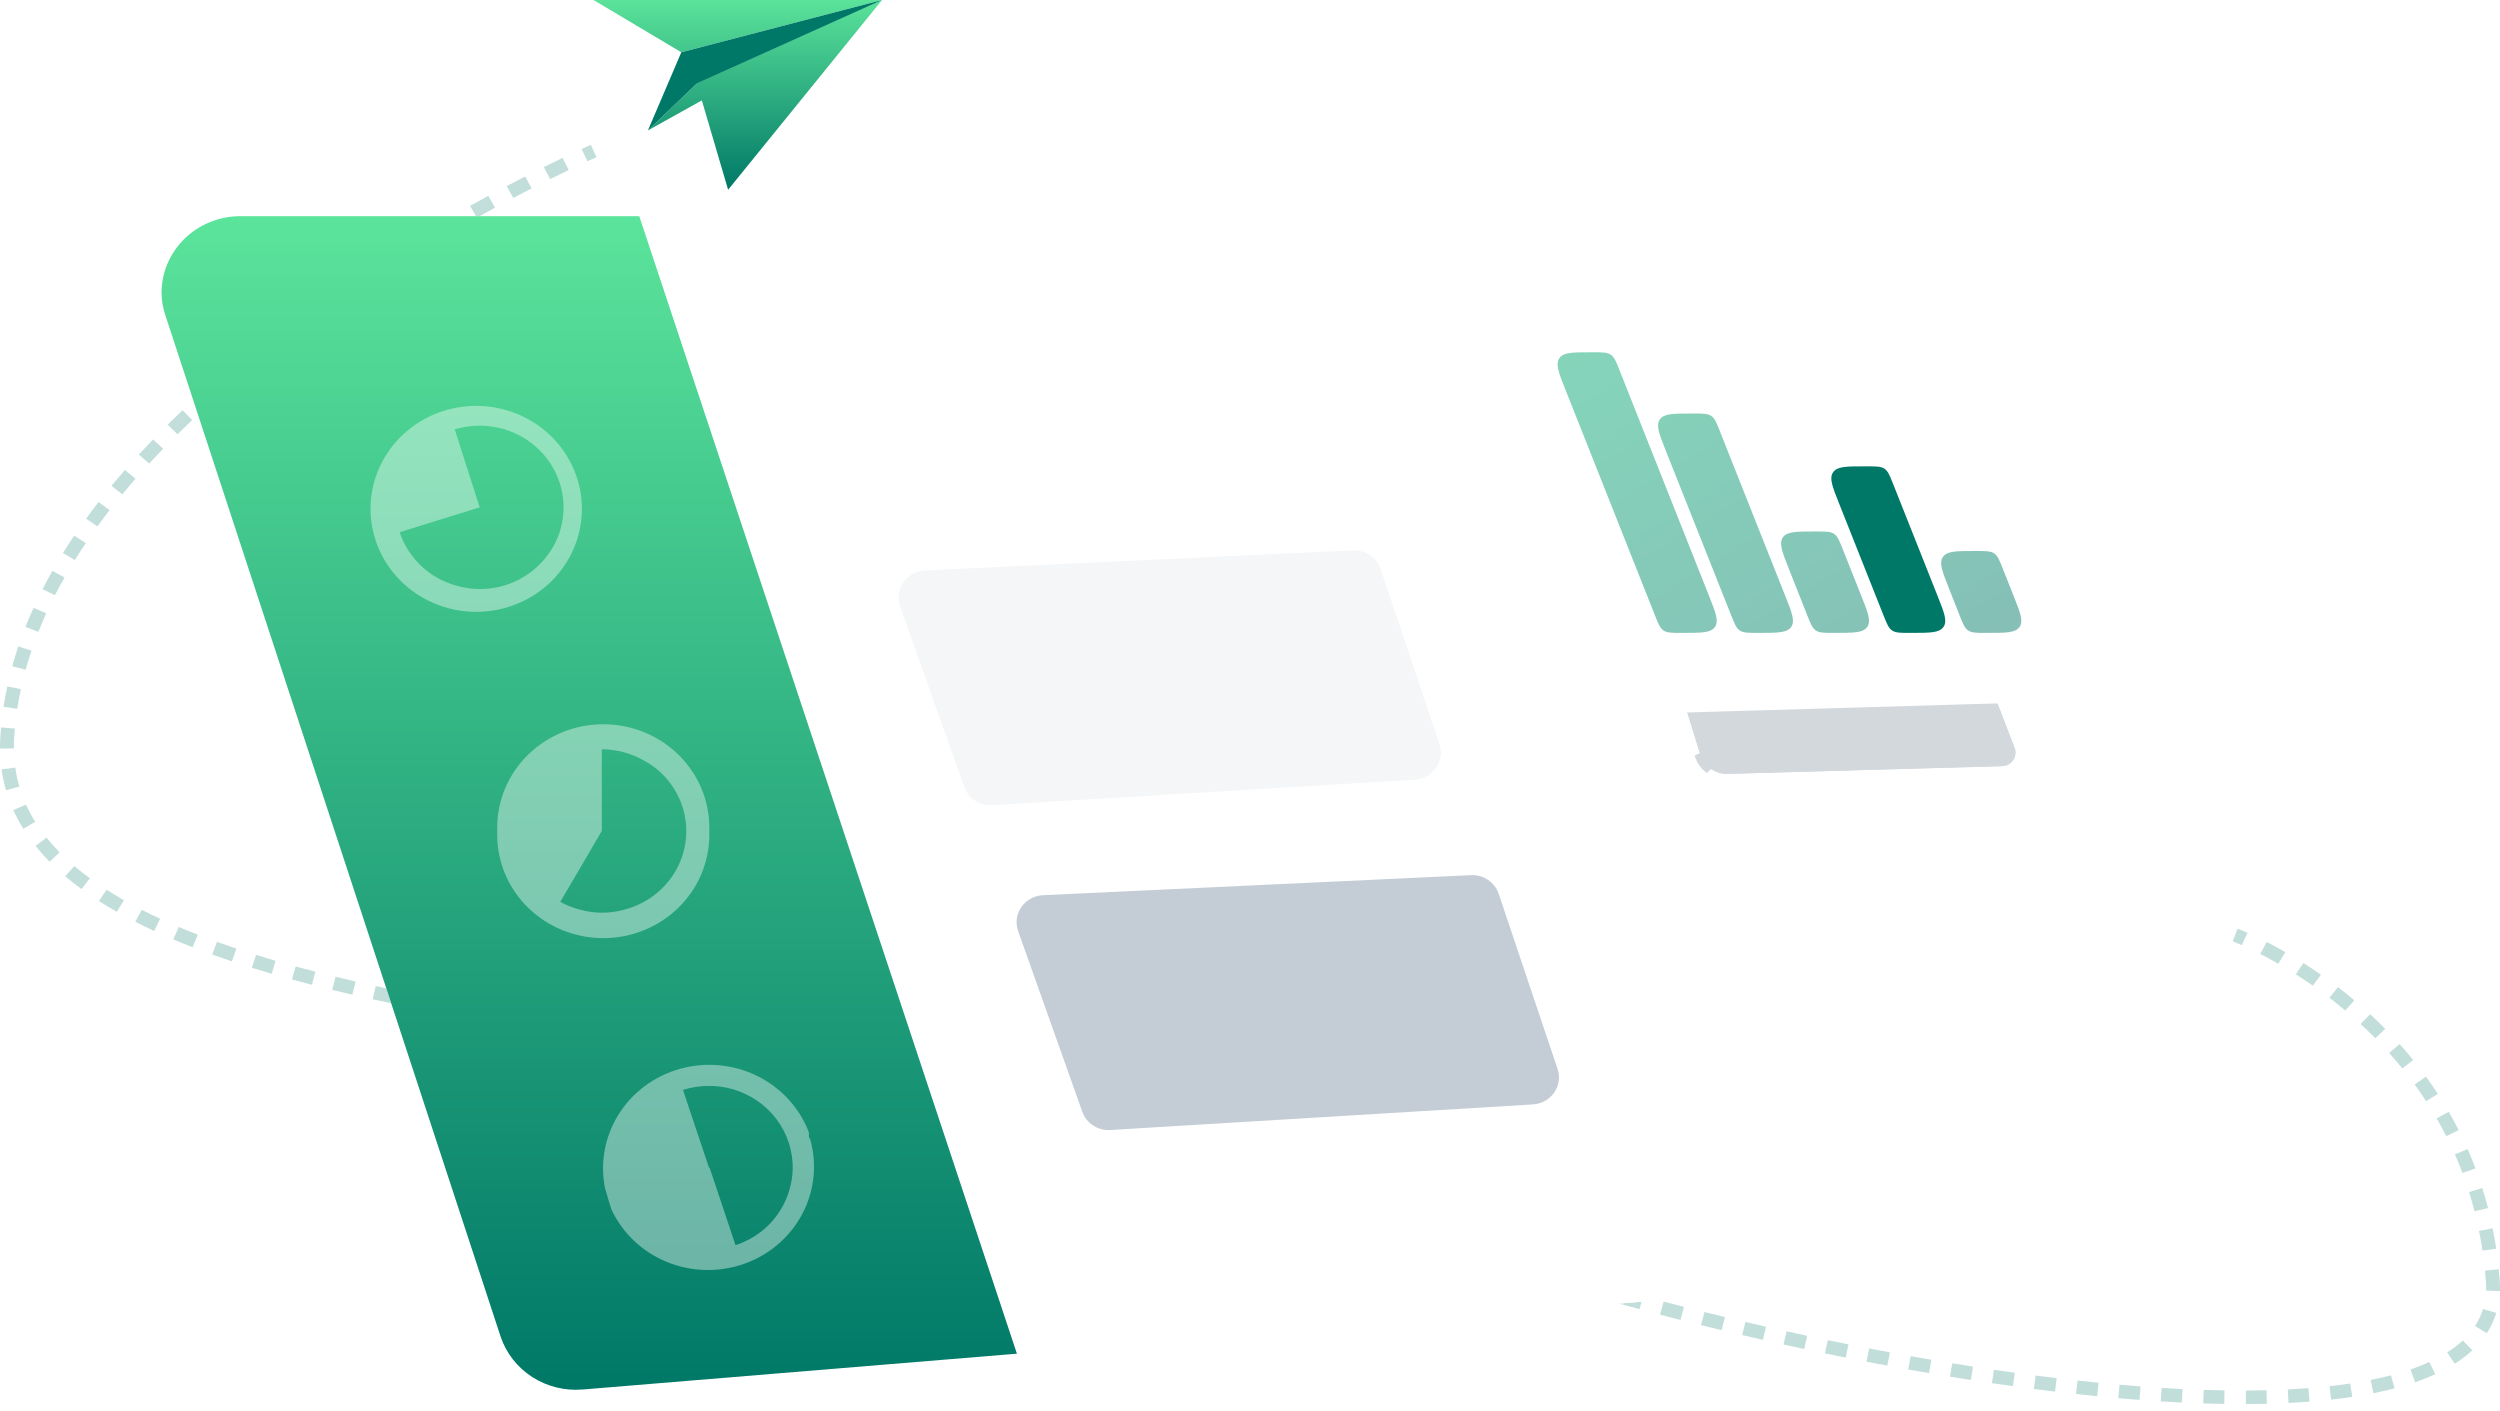 <svg width="218" height="123" viewBox="0 0 218 123" fill="none" xmlns="http://www.w3.org/2000/svg">
<path opacity="0.24" fill-rule="evenodd" clip-rule="evenodd" d="M51.523 12.632L52.015 13.71L52.004 13.716L51.966 13.732C51.933 13.746 51.883 13.769 51.816 13.798C51.684 13.857 51.486 13.945 51.23 14.063L50.716 12.994C50.976 12.875 51.177 12.785 51.314 12.724C51.382 12.694 51.434 12.671 51.469 12.656L51.509 12.638L51.523 12.632ZM47.423 14.566C48.027 14.267 48.575 14.002 49.059 13.77L49.592 14.829C49.113 15.058 48.571 15.322 47.972 15.618L47.423 14.566ZM44.18 16.224C44.743 15.927 45.282 15.648 45.794 15.387L46.356 16.432C45.849 16.691 45.314 16.968 44.755 17.262L44.18 16.224ZM40.986 17.951C41.532 17.648 42.063 17.357 42.579 17.078L43.167 18.11C42.655 18.386 42.128 18.675 41.586 18.976L40.986 17.951ZM37.818 19.759C38.355 19.444 38.883 19.139 39.4 18.844L40.012 19.863C39.498 20.155 38.975 20.458 38.442 20.77L37.818 19.759ZM34.719 21.624C35.241 21.301 35.757 20.987 36.266 20.68L36.903 21.684C36.397 21.988 35.885 22.3 35.368 22.62L34.719 21.624ZM31.652 23.571C32.163 23.238 32.671 22.911 33.175 22.591L33.836 23.579C33.337 23.897 32.833 24.221 32.326 24.552L31.652 23.571ZM28.637 25.596C29.141 25.248 29.642 24.906 30.142 24.571L30.829 25.543C30.334 25.875 29.837 26.213 29.338 26.558L28.637 25.596ZM25.687 27.696C26.177 27.336 26.667 26.982 27.157 26.634L27.871 27.587C27.386 27.932 26.901 28.282 26.416 28.639L25.687 27.696ZM22.798 29.885C23.274 29.512 23.752 29.144 24.231 28.782L24.974 29.713C24.5 30.072 24.027 30.436 23.556 30.805L22.798 29.885ZM19.981 32.167C20.444 31.778 20.91 31.394 21.378 31.015L22.152 31.922C21.69 32.297 21.229 32.677 20.771 33.061L19.981 32.167ZM17.25 34.547C17.698 34.142 18.149 33.74 18.604 33.344L19.411 34.224C18.962 34.615 18.516 35.011 18.074 35.412L17.25 34.547ZM14.617 37.034C15.047 36.611 15.482 36.191 15.92 35.777L16.763 36.624C16.331 37.033 15.902 37.446 15.479 37.863L14.617 37.034ZM12.101 39.637C12.509 39.194 12.923 38.755 13.344 38.321L14.225 39.13C13.811 39.557 13.404 39.989 13.002 40.425L12.101 39.637ZM9.721 42.365C10.105 41.9 10.495 41.439 10.894 40.983L11.816 41.748C11.425 42.196 11.041 42.648 10.666 43.104L9.721 42.365ZM7.507 45.225C7.86 44.738 8.222 44.255 8.592 43.777L9.559 44.488C9.196 44.956 8.842 45.429 8.497 45.905L7.507 45.225ZM5.491 48.225C5.807 47.715 6.134 47.21 6.471 46.709L7.484 47.356C7.155 47.845 6.836 48.338 6.528 48.835L5.491 48.225ZM3.711 51.376C3.984 50.841 4.27 50.311 4.567 49.784L5.628 50.354C5.338 50.866 5.061 51.382 4.795 51.901L3.711 51.376ZM2.218 54.671C2.44 54.111 2.676 53.556 2.926 53.005L4.034 53.482C3.791 54.016 3.563 54.554 3.348 55.095L2.218 54.671ZM1.066 58.097C1.227 57.517 1.404 56.94 1.597 56.367L2.747 56.735C2.561 57.288 2.39 57.845 2.236 58.404L1.066 58.097ZM0.307 61.634C0.398 61.036 0.508 60.443 0.635 59.854L1.82 60.096C1.698 60.663 1.593 61.233 1.505 61.807L0.307 61.634ZM0.024 64.334C0.041 64.031 0.064 63.73 0.09 63.429L1.297 63.531C1.271 63.82 1.25 64.109 1.233 64.4C1.217 64.692 1.209 64.981 1.211 65.266L0 65.274C-0.002 64.964 0.006 64.651 0.024 64.334ZM0.522 68.906C0.351 68.317 0.221 67.713 0.133 67.093L1.333 66.932C1.413 67.498 1.531 68.048 1.687 68.585L0.522 68.906ZM2.035 72.269C1.706 71.74 1.413 71.195 1.16 70.634L2.269 70.159C2.5 70.671 2.768 71.17 3.071 71.657L2.035 72.269ZM4.322 75.142C3.885 74.698 3.477 74.24 3.1 73.769L4.055 73.044C4.405 73.481 4.786 73.908 5.196 74.326L4.322 75.142ZM7.109 77.531C6.612 77.166 6.138 76.793 5.686 76.409L6.483 75.52C6.911 75.884 7.362 76.24 7.837 76.587L7.109 77.531ZM10.191 79.514C9.653 79.207 9.132 78.893 8.629 78.571L9.294 77.585C9.778 77.895 10.281 78.198 10.802 78.495L10.191 79.514ZM13.444 81.18C12.882 80.919 12.333 80.653 11.799 80.38L12.361 79.335C12.88 79.6 13.415 79.86 13.963 80.114L13.444 81.18ZM16.799 82.6C16.224 82.377 15.66 82.148 15.107 81.915L15.589 80.832C16.13 81.061 16.683 81.285 17.248 81.504L16.799 82.6ZM195.353 81.07C195.501 81.13 195.715 81.219 195.987 81.34L195.486 82.414C195.226 82.299 195.024 82.215 194.888 82.159C194.82 82.132 194.769 82.112 194.735 82.099L194.698 82.084L194.689 82.081L194.688 82.081C194.688 82.081 194.688 82.081 194.904 81.529C195.119 80.978 195.119 80.978 195.119 80.978L195.12 80.978L195.121 80.979L195.125 80.98L195.137 80.985C195.148 80.989 195.163 80.995 195.183 81.002C195.222 81.017 195.279 81.04 195.353 81.07ZM20.222 83.831C19.64 83.637 19.067 83.439 18.504 83.237L18.923 82.129C19.477 82.329 20.041 82.524 20.614 82.715L20.222 83.831ZM197.659 82.141C198.148 82.391 198.694 82.685 199.283 83.024L198.668 84.04C198.096 83.712 197.568 83.427 197.095 83.185L197.659 82.141ZM23.691 84.912C23.107 84.742 22.529 84.568 21.96 84.391L22.328 83.267C22.89 83.442 23.461 83.614 24.038 83.782L23.691 84.912ZM200.856 83.975C201.348 84.287 201.859 84.626 202.384 84.992L201.678 85.951C201.169 85.595 200.673 85.266 200.195 84.963L200.856 83.975ZM27.196 85.874C26.61 85.723 26.031 85.569 25.458 85.412L25.785 84.275C26.353 84.431 26.926 84.583 27.506 84.733L27.196 85.874ZM30.728 86.737C30.137 86.6 29.55 86.461 28.969 86.319L29.263 85.174C29.84 85.315 30.421 85.453 31.008 85.589L30.728 86.737ZM34.281 87.52C33.682 87.394 33.088 87.267 32.498 87.137L32.765 85.986C33.351 86.115 33.941 86.242 34.536 86.367L34.281 87.52ZM203.872 86.081C204.342 86.441 204.819 86.823 205.299 87.225L204.508 88.119C204.042 87.728 203.58 87.358 203.123 87.008L203.872 86.081ZM37.837 88.233C37.238 88.118 36.641 88.001 36.048 87.882L36.292 86.727C36.882 86.845 37.475 86.961 38.071 87.075L37.837 88.233ZM41.398 88.889C40.801 88.784 40.207 88.676 39.615 88.567L39.84 87.408C40.429 87.516 41.021 87.623 41.615 87.728L41.398 88.889ZM44.974 89.5C44.378 89.402 43.785 89.302 43.193 89.201L43.402 88.039C43.991 88.139 44.582 88.239 45.176 88.337L44.974 89.5ZM206.677 88.438C207.118 88.844 207.558 89.269 207.997 89.713L207.124 90.531C206.699 90.101 206.272 89.689 205.844 89.295L206.677 88.438ZM48.557 90.073C47.959 89.98 47.361 89.886 46.766 89.791L46.961 88.626C47.555 88.721 48.151 88.815 48.748 88.907L48.557 90.073ZM52.142 90.613C51.542 90.525 50.944 90.436 50.346 90.346L50.531 89.18C51.127 89.269 51.724 89.358 52.322 89.446L52.142 90.613ZM55.727 91.128C55.129 91.044 54.531 90.959 53.934 90.873L54.11 89.706C54.706 89.791 55.303 89.876 55.9 89.96L55.727 91.128ZM59.317 91.624C58.719 91.543 58.12 91.46 57.522 91.378L57.692 90.21C58.289 90.292 58.887 90.374 59.484 90.455L59.317 91.624ZM62.906 92.106C62.308 92.027 61.71 91.947 61.111 91.866L61.276 90.697C61.875 90.778 62.473 90.858 63.07 90.937L62.906 92.106ZM209.248 91.044C209.648 91.491 210.044 91.955 210.433 92.436L209.482 93.167C209.106 92.701 208.723 92.253 208.336 91.82L209.248 91.044ZM66.494 92.58C65.898 92.502 65.301 92.423 64.703 92.344L64.866 91.175C65.463 91.254 66.06 91.332 66.656 91.411L66.494 92.58ZM70.088 93.052C69.491 92.974 68.893 92.895 68.293 92.817L68.455 91.647C69.055 91.726 69.653 91.805 70.25 91.883L70.088 93.052ZM73.678 93.528C73.079 93.448 72.478 93.368 71.874 93.288L72.037 92.119C72.641 92.199 73.243 92.279 73.842 92.359L73.678 93.528ZM77.259 94.012C76.664 93.931 76.067 93.849 75.466 93.768L75.632 92.599C76.234 92.68 76.832 92.762 77.428 92.844L77.259 94.012ZM80.829 94.512C80.242 94.428 79.65 94.344 79.055 94.261L79.227 93.093C79.824 93.177 80.416 93.26 81.006 93.345L80.829 94.512ZM84.416 95.041C83.827 94.951 83.234 94.862 82.635 94.775L82.816 93.608C83.416 93.696 84.011 93.785 84.602 93.875L84.416 95.041ZM211.546 93.886C211.899 94.372 212.245 94.873 212.581 95.391L211.557 96.022C211.233 95.522 210.899 95.038 210.557 94.568L211.546 93.886ZM87.991 95.604C87.401 95.507 86.805 95.412 86.204 95.317L86.397 94.152C87.001 94.247 87.599 94.343 88.192 94.44L87.991 95.604ZM91.552 96.214C90.961 96.108 90.363 96.003 89.757 95.899L89.966 94.737C90.575 94.841 91.177 94.947 91.772 95.054L91.552 96.214ZM95.095 96.889C94.506 96.77 93.909 96.653 93.302 96.537L93.533 95.379C94.145 95.495 94.747 95.613 95.341 95.733L95.095 96.889ZM98.613 97.65C98.033 97.515 97.441 97.383 96.838 97.252L97.1 96.1C97.709 96.232 98.308 96.366 98.895 96.503L98.613 97.65ZM102.095 98.533C101.525 98.375 100.939 98.22 100.338 98.069L100.642 96.926C101.251 97.08 101.846 97.237 102.427 97.398L102.095 98.533ZM213.534 96.947C213.833 97.467 214.123 98.001 214.4 98.55L213.314 99.072C213.046 98.542 212.767 98.026 212.477 97.525L213.534 96.947ZM105.51 99.588C104.954 99.396 104.377 99.208 103.779 99.025L104.143 97.899C104.754 98.087 105.345 98.279 105.915 98.477L105.51 99.588ZM108.781 100.895C108.272 100.658 107.734 100.427 107.167 100.202L107.624 99.109C108.211 99.342 108.771 99.582 109.304 99.83L108.781 100.895ZM215.178 100.197C215.418 100.745 215.647 101.306 215.863 101.881L214.726 102.286C214.517 101.731 214.296 101.19 214.064 100.661L215.178 100.197ZM111.071 102.133C110.843 101.988 110.605 101.845 110.357 101.704L110.967 100.685C111.232 100.835 111.488 100.989 111.734 101.145C111.968 101.294 112.211 101.444 112.464 101.596L111.831 102.602C111.569 102.445 111.315 102.289 111.071 102.133ZM115.113 104.372C114.54 104.09 113.993 103.808 113.471 103.529L114.056 102.495C114.564 102.767 115.099 103.043 115.66 103.32L115.113 104.372ZM216.455 103.597C216.634 104.166 216.801 104.747 216.953 105.34L215.779 105.627C215.631 105.054 215.47 104.493 215.297 103.943L216.455 103.597ZM118.496 105.936C117.904 105.679 117.33 105.422 116.776 105.166L117.294 104.099C117.84 104.351 118.406 104.604 118.99 104.859L118.496 105.936ZM121.902 107.345C121.31 107.112 120.732 106.878 120.168 106.645L120.641 105.559C121.199 105.789 121.771 106.02 122.357 106.252L121.902 107.345ZM125.355 108.655C124.762 108.439 124.179 108.222 123.607 108.005L124.046 106.905C124.613 107.12 125.191 107.335 125.78 107.55L125.355 108.655ZM217.358 107.105C217.476 107.688 217.581 108.281 217.671 108.886L216.473 109.057C216.385 108.471 216.284 107.897 216.17 107.333L217.358 107.105ZM128.842 109.883C128.246 109.68 127.658 109.477 127.078 109.272L127.49 108.163C128.065 108.365 128.649 108.567 129.242 108.769L128.842 109.883ZM132.35 111.04C131.751 110.849 131.159 110.657 130.575 110.464L130.963 109.346C131.544 109.538 132.132 109.729 132.727 109.919L132.35 111.04ZM135.867 112.133C135.27 111.953 134.679 111.772 134.094 111.59L134.462 110.466C135.044 110.646 135.632 110.826 136.225 111.005L135.867 112.133ZM217.895 110.68C217.925 110.98 217.951 111.284 217.974 111.589C218 111.928 218.006 112.259 217.994 112.582L216.784 112.538C216.794 112.26 216.789 111.973 216.766 111.676C216.744 111.379 216.718 111.085 216.689 110.794L217.895 110.68ZM139.405 113.171C138.81 113.001 138.219 112.83 137.633 112.658L137.982 111.528C138.565 111.699 139.153 111.869 139.745 112.038L139.405 113.171ZM142.962 114.159C142.368 113.998 141.777 113.836 141.19 113.673L141.522 112.538C142.106 112.701 142.694 112.862 143.286 113.022L142.962 114.159ZM146.536 115.098C145.94 114.946 145.346 114.792 144.755 114.636L145.07 113.497C145.658 113.652 146.25 113.805 146.844 113.957L146.536 115.098ZM217.678 114.486C217.485 115.116 217.208 115.705 216.851 116.254L215.828 115.623C216.126 115.164 216.357 114.673 216.517 114.149L217.678 114.486ZM150.124 115.991C149.523 115.845 148.924 115.699 148.327 115.55L148.627 114.407C149.221 114.554 149.818 114.701 150.416 114.846L150.124 115.991ZM153.72 116.835C153.117 116.698 152.516 116.559 151.917 116.418L152.201 115.271C152.798 115.411 153.396 115.55 153.996 115.686L153.72 116.835ZM157.325 117.633C156.723 117.504 156.121 117.373 155.52 117.24L155.789 116.089C156.386 116.222 156.985 116.352 157.585 116.481L157.325 117.633ZM160.944 118.384C160.34 118.263 159.737 118.14 159.134 118.015L159.386 116.861C159.986 116.985 160.587 117.108 161.188 117.228L160.944 118.384ZM215.592 117.743C215.135 118.169 214.62 118.561 214.054 118.92L213.393 117.931C213.903 117.608 214.357 117.261 214.754 116.891L215.592 117.743ZM164.573 119.086C163.968 118.973 163.362 118.858 162.756 118.741L162.992 117.583C163.595 117.7 164.198 117.815 164.801 117.927L164.573 119.086ZM168.209 119.736C167.604 119.632 166.998 119.526 166.392 119.418L166.61 118.257C167.214 118.365 167.817 118.471 168.419 118.574L168.209 119.736ZM212.354 119.835C211.803 120.087 211.217 120.318 210.6 120.53L210.198 119.416C210.781 119.217 211.328 119 211.839 118.766L212.354 119.835ZM171.859 120.333C171.253 120.238 170.646 120.142 170.038 120.042L170.238 118.878C170.844 118.977 171.448 119.074 172.05 119.167L171.859 120.333ZM175.523 120.871C174.915 120.787 174.304 120.7 173.692 120.61L173.872 119.443C174.482 119.533 175.089 119.619 175.694 119.703L175.523 120.871ZM208.806 121.068C208.213 121.222 207.597 121.363 206.959 121.49L206.717 120.333C207.333 120.211 207.925 120.076 208.492 119.928L208.806 121.068ZM179.196 121.346C178.584 121.273 177.968 121.196 177.35 121.116L177.509 119.946C178.124 120.026 178.736 120.102 179.344 120.175L179.196 121.346ZM182.876 121.75C182.263 121.689 181.645 121.624 181.024 121.556L181.16 120.383C181.777 120.451 182.39 120.515 182.999 120.576L182.876 121.75ZM205.118 121.809C204.519 121.899 203.903 121.979 203.272 122.048L203.136 120.876C203.752 120.808 204.351 120.73 204.933 120.643L205.118 121.809ZM186.562 122.072C185.952 122.026 185.336 121.976 184.717 121.922L184.825 120.746C185.44 120.8 186.051 120.85 186.656 120.896L186.562 122.072ZM190.255 122.303C189.648 122.273 189.035 122.239 188.417 122.201L188.494 121.023C189.107 121.061 189.714 121.095 190.315 121.124L190.255 122.303ZM201.394 122.224C200.793 122.27 200.181 122.309 199.557 122.34L199.496 121.161C200.109 121.131 200.71 121.093 201.298 121.048L201.394 122.224ZM193.957 122.423C193.354 122.413 192.742 122.399 192.124 122.378L192.165 121.199C192.776 121.219 193.381 121.234 193.977 121.243L193.957 122.423ZM197.67 122.409C197.069 122.424 196.458 122.432 195.839 122.435L195.834 121.255C196.445 121.252 197.047 121.244 197.64 121.229L197.67 122.409Z" fill="#007867"/>
<path d="M14.415 27.478L43.656 116.56C44.14 117.998 45.108 119.236 46.403 120.072C47.698 120.907 49.245 121.293 50.793 121.166L89.14 118.003L178.771 110.543C179.672 110.475 180.55 110.234 181.355 109.834C182.16 109.435 182.877 108.884 183.462 108.213C184.048 107.542 184.492 106.765 184.768 105.927C185.045 105.089 185.148 104.205 185.073 103.328C185.009 102.698 184.86 102.078 184.632 101.486L177.463 83.064L164.497 49.292L154.445 23.195C153.952 21.919 153.07 20.819 151.919 20.043C150.768 19.267 149.401 18.851 148.001 18.851H20.953C20.051 18.851 19.157 19.024 18.324 19.36C17.491 19.697 16.733 20.19 16.096 20.811C15.458 21.433 14.952 22.171 14.607 22.983C14.261 23.794 14.084 24.665 14.084 25.544C14.093 26.201 14.205 26.853 14.415 27.478Z" fill="white"/>
<path d="M14.415 27.478L43.656 116.56C44.14 117.998 45.108 119.236 46.403 120.072C47.698 120.907 49.245 121.293 50.793 121.166L89.14 118.003L178.771 110.543C179.672 110.475 180.55 110.234 181.355 109.834C182.16 109.435 182.877 108.884 183.462 108.213C184.048 107.542 184.492 106.765 184.768 105.927C185.045 105.089 185.148 104.205 185.073 103.328C185.009 102.698 184.86 102.078 184.632 101.486L177.463 83.064L164.497 49.292L154.445 23.195C153.952 21.919 153.07 20.819 151.919 20.043C150.768 19.267 149.401 18.851 148.001 18.851H20.953C20.051 18.851 19.157 19.024 18.324 19.36C17.491 19.697 16.733 20.19 16.096 20.811C15.458 21.433 14.952 22.171 14.607 22.983C14.261 23.794 14.084 24.665 14.084 25.544C14.093 26.201 14.205 26.853 14.415 27.478Z" fill="white"/>
<path d="M88.675 118.041L50.793 121.166C49.245 121.293 47.698 120.907 46.403 120.072C45.108 119.236 44.14 117.998 43.656 116.56L14.415 27.478C14.205 26.853 14.093 26.201 14.084 25.544C14.084 24.665 14.261 23.794 14.607 22.983C14.952 22.171 15.458 21.433 16.096 20.811C16.733 20.19 17.491 19.697 18.324 19.36C19.157 19.024 20.051 18.851 20.953 18.851H55.744L88.675 118.041Z" fill="url(#paint0_linear_0_51287)"/>
<path d="M123.376 67.984C124.959 67.888 126.021 66.362 125.528 64.894L120.391 49.615C120.051 48.606 119.062 47.941 117.973 47.992L80.658 49.739C79.043 49.815 77.956 51.381 78.485 52.869L84.085 68.633C84.441 69.634 85.439 70.282 86.525 70.216L123.376 67.984Z" fill="#F4F6F8"/>
<path d="M133.671 96.305C135.253 96.21 136.316 94.683 135.822 93.215L130.685 77.936C130.346 76.927 129.356 76.263 128.267 76.314L90.952 78.061C89.338 78.136 88.251 79.702 88.78 81.191L94.38 96.954C94.735 97.956 95.733 98.603 96.819 98.537L133.671 96.305Z" fill="#C4CDD5"/>
<g opacity="0.4" filter="url(#filter0_f_0_51287)">
<path d="M138.596 34.54L148.253 65.748C148.395 66.251 148.705 66.693 149.132 67.007C149.559 67.321 150.081 67.488 150.617 67.483L174.572 66.809C175.403 66.786 175.963 65.974 175.672 65.216L163.56 33.708C163.392 33.271 162.975 32.972 162.497 32.944L140.754 31.7C140.397 31.685 140.041 31.756 139.718 31.906C139.394 32.057 139.115 32.282 138.901 32.562C138.688 32.842 138.549 33.169 138.496 33.514C138.442 33.859 138.477 34.211 138.596 34.54Z" fill="#919EAB"/>
<path d="M139.071 34.38L139.074 34.392L148.732 65.6L148.735 65.612L148.735 65.612C148.846 66.005 149.089 66.354 149.429 66.603L149.429 66.604C149.766 66.852 150.18 66.985 150.607 66.982L174.558 66.308L174.558 66.308C175.062 66.294 175.365 65.814 175.204 65.396L175.204 65.396L163.092 33.888L163.092 33.888C162.997 33.64 162.756 33.461 162.468 33.444C162.468 33.444 162.468 33.444 162.468 33.444L140.729 32.2C140.453 32.189 140.178 32.245 139.929 32.36L139.929 32.361C139.679 32.477 139.464 32.65 139.3 32.865C139.137 33.08 139.031 33.329 138.991 33.59L139.071 34.38ZM139.071 34.38L139.067 34.369M139.071 34.38L139.067 34.369M139.067 34.369C138.977 34.119 138.95 33.852 138.991 33.59L139.067 34.369ZM148.253 65.748C148.395 66.251 148.705 66.693 149.132 67.007L148.253 65.748Z" stroke="#919EAB"/>
</g>
<path d="M185.266 58.073L175.278 30.518C175.124 30.076 174.841 29.687 174.463 29.401C174.085 29.114 173.629 28.942 173.151 28.906L131.054 26.48C130.695 26.47 130.339 26.544 130.016 26.696C129.694 26.848 129.414 27.074 129.2 27.354C128.986 27.635 128.846 27.961 128.79 28.306C128.734 28.652 128.765 29.005 128.879 29.336L138.537 60.56C138.681 61.063 138.99 61.506 139.417 61.822C139.843 62.138 140.364 62.309 140.9 62.31L183.344 61.066C183.698 61.046 184.042 60.944 184.348 60.768C184.653 60.591 184.911 60.346 185.099 60.054C185.287 59.761 185.401 59.428 185.43 59.083C185.459 58.739 185.403 58.392 185.266 58.073Z" fill="white"/>
<path d="M164.249 53.678C164.539 54.408 164.684 54.774 164.993 54.98C165.303 55.187 165.704 55.187 166.508 55.187H166.702C168.305 55.187 169.107 55.187 169.468 54.674C169.829 54.161 169.539 53.432 168.961 51.975L165.069 42.173C164.779 41.443 164.634 41.078 164.324 40.871C164.015 40.665 163.613 40.665 162.81 40.665H162.616C161.012 40.665 160.211 40.665 159.85 41.178C159.489 41.691 159.778 42.419 160.357 43.876L164.249 53.678Z" fill="#007867"/>
<g opacity="0.48">
<path d="M170.883 53.674C171.172 54.407 171.317 54.772 171.627 54.98C171.937 55.187 172.339 55.187 173.143 55.187H173.334C174.938 55.187 175.74 55.187 176.1 54.674C176.461 54.16 176.172 53.432 175.592 51.975L174.632 49.556C174.342 48.827 174.197 48.462 173.888 48.255C173.578 48.048 173.176 48.048 172.373 48.048H172.189C170.587 48.048 169.787 48.048 169.426 48.56C169.065 49.073 169.353 49.801 169.928 51.256L170.883 53.674Z" fill="url(#paint1_linear_0_51287)"/>
<path d="M157.601 53.675C157.891 54.407 158.035 54.773 158.345 54.98C158.655 55.187 159.057 55.187 159.862 55.187H160.052C161.656 55.187 162.458 55.187 162.819 54.674C163.18 54.16 162.89 53.432 162.311 51.974L160.673 47.852C160.383 47.123 160.238 46.758 159.929 46.551C159.619 46.345 159.217 46.345 158.414 46.345H158.231C156.629 46.345 155.829 46.345 155.468 46.857C155.107 47.369 155.395 48.097 155.971 49.554L157.601 53.675Z" fill="url(#paint2_linear_0_51287)"/>
<path d="M150.967 53.678C151.257 54.408 151.402 54.774 151.712 54.98C152.021 55.187 152.423 55.187 153.227 55.187H153.42C155.024 55.187 155.826 55.187 156.187 54.674C156.548 54.161 156.258 53.432 155.679 51.975L149.96 37.568C149.67 36.838 149.525 36.473 149.215 36.266C148.906 36.06 148.504 36.06 147.7 36.06H147.507C145.903 36.06 145.101 36.06 144.74 36.572C144.379 37.086 144.669 37.814 145.247 39.271L150.967 53.678Z" fill="url(#paint3_linear_0_51287)"/>
<path d="M144.319 53.677C144.609 54.408 144.754 54.774 145.063 54.98C145.373 55.187 145.775 55.187 146.578 55.187H146.773C148.376 55.187 149.177 55.187 149.538 54.675C149.899 54.162 149.61 53.433 149.033 51.976L141.2 32.227C140.91 31.496 140.765 31.131 140.455 30.925C140.146 30.718 139.744 30.718 138.94 30.718H138.745C137.142 30.718 136.341 30.718 135.98 31.23C135.619 31.743 135.908 32.472 136.486 33.928L144.319 53.677Z" fill="url(#paint4_linear_0_51287)"/>
</g>
<g opacity="0.4">
<path fill-rule="evenodd" clip-rule="evenodd" d="M32.627 46.713C31.998 44.44 32.309 42.017 33.496 39.965C34.682 37.913 36.648 36.398 38.969 35.745C41.291 35.092 43.783 35.353 45.909 36.473C48.035 37.593 49.624 39.482 50.335 41.732C51.045 43.983 50.821 46.415 49.709 48.506C48.596 50.596 46.686 52.178 44.389 52.909C42.092 53.641 39.593 53.464 37.428 52.417C35.263 51.37 33.607 49.537 32.816 47.312L32.722 47.02L32.627 46.713ZM41.828 44.242L39.654 37.441C40.268 37.257 40.903 37.149 41.545 37.119C43.149 37.06 44.729 37.516 46.042 38.418C47.354 39.32 48.326 40.616 48.808 42.108C48.997 42.706 49.108 43.325 49.138 43.95C49.158 44.574 49.1 45.197 48.965 45.808C48.687 47.027 48.078 48.151 47.201 49.062C46.337 49.989 45.234 50.674 44.007 51.046C42.78 51.419 41.473 51.465 40.221 51.18C39.605 51.04 39.007 50.829 38.441 50.551C37.872 50.258 37.343 49.897 36.865 49.476C35.935 48.637 35.241 47.581 34.849 46.407L41.828 44.242Z" fill="white"/>
<path fill-rule="evenodd" clip-rule="evenodd" d="M52.778 103.711C52.304 101.483 52.711 99.162 53.919 97.213C55.126 95.265 57.045 93.833 59.289 93.204C61.535 92.575 63.941 92.796 66.026 93.822C68.111 94.848 69.721 96.604 70.534 98.738V99.029C70.534 99.121 70.534 99.229 70.644 99.321C71.268 101.507 71.023 103.842 69.957 105.86C68.891 107.877 67.083 109.428 64.894 110.204C62.706 110.979 60.298 110.922 58.151 110.042C56.004 109.163 54.277 107.527 53.314 105.461C53.267 105.316 53.223 105.17 53.18 105.024C53.137 104.878 53.093 104.732 53.046 104.586C53.008 104.47 52.975 104.353 52.943 104.236C52.894 104.061 52.844 103.886 52.778 103.711ZM59.553 95.038L61.821 101.808L61.869 101.793L64.137 108.578C65.041 108.284 65.876 107.82 66.595 107.212C67.314 106.603 67.903 105.862 68.328 105.032C68.617 104.478 68.829 103.89 68.958 103.282C69.097 102.678 69.15 102.058 69.116 101.44C69.033 99.873 68.421 98.376 67.376 97.182C66.33 95.989 64.909 95.165 63.334 94.838C62.077 94.59 60.775 94.659 59.553 95.038Z" fill="white"/>
<path fill-rule="evenodd" clip-rule="evenodd" d="M46.065 65.794C44.331 67.484 43.357 69.775 43.357 72.165V72.794C43.357 75.185 44.331 77.476 46.065 79.166C47.8 80.856 50.152 81.806 52.605 81.806C55.058 81.806 57.41 80.856 59.144 79.166C60.878 77.476 61.853 75.185 61.853 72.794V72.165C61.853 69.775 60.878 67.484 59.144 65.794C57.41 64.104 55.058 63.154 52.605 63.154C50.152 63.154 47.8 64.104 46.065 65.794ZM52.478 72.457V65.334C53.757 65.344 55.011 65.677 56.118 66.301C56.696 66.604 57.227 66.987 57.694 67.437C58.605 68.318 59.261 69.419 59.595 70.628C59.929 71.836 59.928 73.109 59.594 74.318C59.26 75.526 58.603 76.627 57.691 77.508C56.779 78.388 55.644 79.019 54.401 79.334C53.164 79.672 51.856 79.672 50.619 79.334C50.003 79.179 49.41 78.947 48.855 78.643L52.478 72.457Z" fill="white"/>
</g>
<path d="M76.915 0H51.754L59.411 4.559L76.915 0Z" fill="url(#paint5_linear_0_51287)"/>
<path d="M76.915 0L60.766 7.276L63.491 16.548L76.915 0Z" fill="url(#paint6_linear_0_51287)"/>
<path d="M56.496 11.375L60.766 7.276L76.915 0L56.496 11.375Z" fill="url(#paint7_linear_0_51287)"/>
<path d="M56.496 11.375L60.766 7.276L76.915 0L59.411 4.559L56.496 11.375Z" fill="#007867"/>
<defs>
<filter id="filter0_f_0_51287" x="118.433" y="11.659" width="77.356" height="75.863" filterUnits="userSpaceOnUse" color-interpolation-filters="sRGB">
<feFlood flood-opacity="0" result="BackgroundImageFix"/>
<feBlend mode="normal" in="SourceGraphic" in2="BackgroundImageFix" result="shape"/>
<feGaussianBlur stdDeviation="10" result="effect1_foregroundBlur_0_51287"/>
</filter>
<linearGradient id="paint0_linear_0_51287" x1="14.084" y1="18.851" x2="14.084" y2="121.189" gradientUnits="userSpaceOnUse">
<stop stop-color="#5BE49B"/>
<stop offset="1" stop-color="#007867"/>
</linearGradient>
<linearGradient id="paint1_linear_0_51287" x1="135.821" y1="30.718" x2="157.498" y2="66.54" gradientUnits="userSpaceOnUse">
<stop stop-color="#00A76F"/>
<stop offset="1" stop-color="#007867"/>
</linearGradient>
<linearGradient id="paint2_linear_0_51287" x1="135.821" y1="30.718" x2="157.498" y2="66.54" gradientUnits="userSpaceOnUse">
<stop stop-color="#00A76F"/>
<stop offset="1" stop-color="#007867"/>
</linearGradient>
<linearGradient id="paint3_linear_0_51287" x1="135.821" y1="30.718" x2="157.498" y2="66.54" gradientUnits="userSpaceOnUse">
<stop stop-color="#00A76F"/>
<stop offset="1" stop-color="#007867"/>
</linearGradient>
<linearGradient id="paint4_linear_0_51287" x1="135.821" y1="30.718" x2="157.498" y2="66.54" gradientUnits="userSpaceOnUse">
<stop stop-color="#00A76F"/>
<stop offset="1" stop-color="#007867"/>
</linearGradient>
<linearGradient id="paint5_linear_0_51287" x1="51.754" y1="0" x2="51.754" y2="16.548" gradientUnits="userSpaceOnUse">
<stop stop-color="#5BE39A"/>
<stop offset="1" stop-color="#007867"/>
</linearGradient>
<linearGradient id="paint6_linear_0_51287" x1="51.754" y1="0" x2="51.754" y2="16.548" gradientUnits="userSpaceOnUse">
<stop stop-color="#5BE39A"/>
<stop offset="1" stop-color="#007867"/>
</linearGradient>
<linearGradient id="paint7_linear_0_51287" x1="51.754" y1="0" x2="51.754" y2="16.548" gradientUnits="userSpaceOnUse">
<stop stop-color="#5BE39A"/>
<stop offset="1" stop-color="#007867"/>
</linearGradient>
</defs>
</svg>
